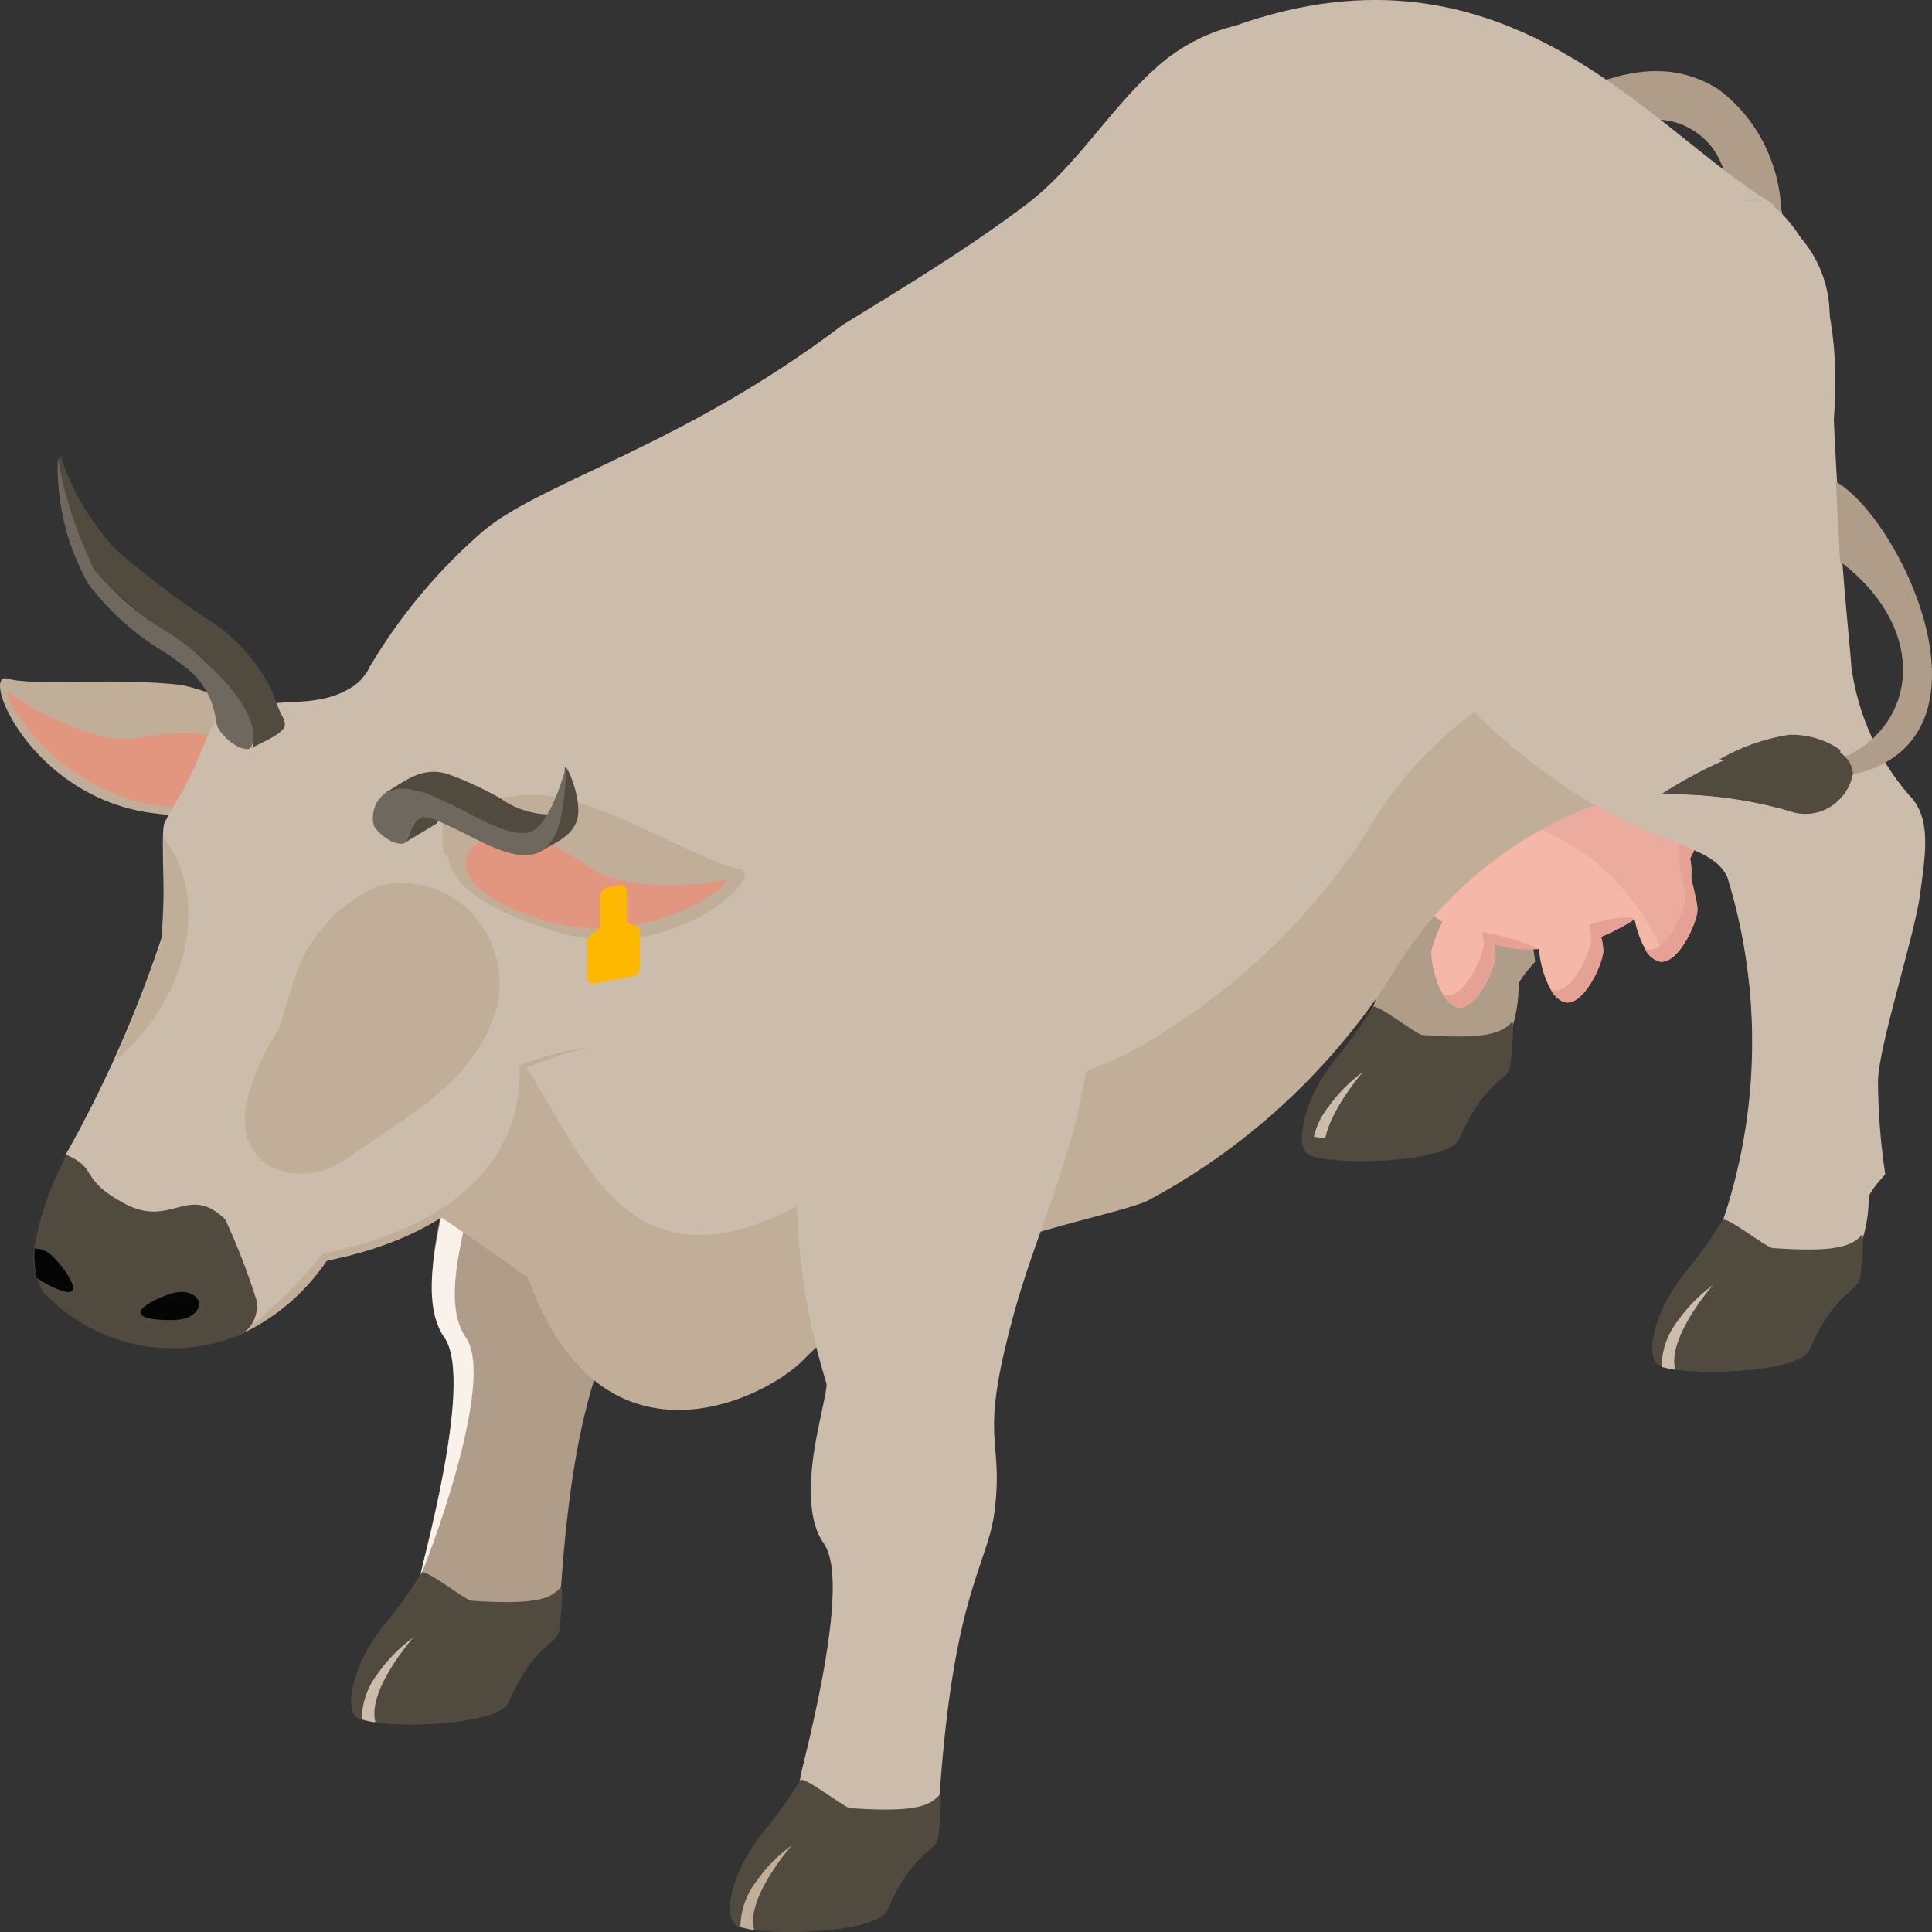 <svg width="45" height="45" viewBox="0 0 45 45" fill="none" xmlns="http://www.w3.org/2000/svg">
    <rect x="0" y="0" width="45" height="45" fill="#333333" stroke="none"/>
    <path d="M6.983 17.54C6.239 16.744 5.284 16.192 4.238 15.956C2.629 15.767 0.831 15.995 0.177 15.806C-0.477 15.618 0.692 18.562 3.545 18.938C6.399 19.314 6.397 18.331 6.543 18.369C6.69 18.408 6.983 17.54 6.983 17.54Z" fill="#C1AE99"/>
    <path d="M5.864 17.799C5.7 17.75 5.544 16.736 3.256 17.185C2.232 17.386 0.669 16.468 0.234 16.155C-0.128 15.898 1.181 18.531 3.891 18.788C6.485 19.036 5.864 17.799 5.864 17.799Z" fill="#E2967F"/>
    <path d="M11.172 12.879C13.056 10.966 15.525 13.507 15.899 14.623C17.603 19.772 15.717 22.44 14.804 25.738C13.947 28.835 14.565 28.564 14.348 30.354C14.195 31.624 13.402 32.21 13.071 36.916C13.046 37.265 12.489 37.625 12.281 37.888C12.281 37.888 12.398 38.19 11.112 37.865C9.368 37.422 9.917 36.387 9.835 36.527C9.754 36.667 11.094 32.018 10.364 30.981C9.635 29.944 10.501 27.732 10.437 27.282C10.317 26.448 9.094 19.685 9.57 17.119C9.836 15.613 10.38 14.173 11.172 12.879Z" fill="#AF9C89"/>
    <path d="M10.851 31.154C10.122 30.118 11.198 27.812 10.923 27.455C9.7 25.852 9.744 22.021 9.744 22.021C9.645 23.86 9.874 25.702 10.422 27.455C10.486 27.905 9.62 30.118 10.35 31.154C11.079 32.189 9.711 36.843 9.793 36.703C9.876 36.562 11.578 32.19 10.851 31.154Z" fill="#F9F2EA"/>
    <path d="M13.072 36.966C12.824 37.251 12.437 37.383 10.98 37.284C10.844 37.274 9.911 36.536 9.821 36.629C9.55 37.068 9.25 37.486 8.922 37.882C8.178 38.82 8.019 39.826 8.331 40.014C8.771 40.277 11.593 40.226 11.843 39.652C12.466 38.224 12.983 38.333 13.029 37.941C13.135 37.023 13.072 36.966 13.072 36.966Z" fill="#514A3F"/>
    <path d="M13.071 36.966C13.025 37.021 12.971 37.069 12.912 37.109C12.902 37.207 12.892 37.312 12.877 37.438C12.831 37.829 12.309 37.72 11.691 39.15C11.442 39.72 8.641 39.774 8.184 39.513C8.165 39.762 8.215 39.943 8.331 40.014C8.771 40.276 11.593 40.225 11.843 39.652C12.466 38.223 12.983 38.333 13.029 37.941C13.135 37.023 13.071 36.966 13.071 36.966Z" fill="#514A3F"/>
    <path d="M8.425 40.05C8.431 39.658 8.564 39.279 8.803 38.975C9.03 38.652 9.307 38.371 9.624 38.144C9.624 38.144 8.551 39.356 8.742 40.105C8.748 40.136 8.425 40.05 8.425 40.05Z" fill="#CCBCAB"/>
    <path d="M34.981 10.593C35.149 9.15 35.405 7.719 35.748 6.31C36.069 5.108 36.206 3.862 36.155 2.617C34.88 2.052 34.033 0.68 32.464 0.736C31.058 0.883 29.695 1.322 28.457 2.025C28.139 2.242 27.823 2.467 27.506 2.693C27.355 2.816 27.165 2.875 26.973 2.858C26.782 2.842 26.604 2.75 26.475 2.603C26.326 2.844 26.214 3.108 26.144 3.385C25.513 5.966 25.492 10.919 26.189 11.581C29.596 14.817 31.628 14.436 32.089 15.484C32.905 18.14 32.849 21 31.928 23.62C32.637 24.088 33.391 24.477 34.179 24.78C34.455 24.716 35.131 23.994 35.22 23.942C35.322 23.618 35.373 23.279 35.373 22.939C35.373 22.812 35.758 22.399 35.758 22.399C35.648 21.675 35.592 20.944 35.588 20.211C35.62 19.354 36.45 16.816 36.572 15.865C36.694 14.914 36.849 14.088 36.295 13.548C35.587 12.717 35.13 11.69 34.981 10.593Z" fill="#AF9C89"/>
    <path d="M32.827 14.942C32.229 13.971 27.079 13.34 25.743 10.725C25.811 11.053 25.976 11.35 26.216 11.577C29.623 14.813 31.656 14.432 32.116 15.479C32.932 18.136 32.876 20.996 31.955 23.616C31.955 23.616 34.273 17.289 32.827 14.942Z" fill="#F4AB42"/>
    <path d="M35.225 23.793C34.977 24.077 34.589 24.21 33.134 24.109C32.997 24.1 32.065 23.363 31.976 23.455C31.704 23.894 31.403 24.312 31.076 24.708C30.332 25.646 30.173 26.654 30.484 26.839C30.924 27.104 33.747 27.051 33.997 26.479C34.62 25.049 35.137 25.16 35.182 24.767C35.288 23.85 35.225 23.793 35.225 23.793Z" fill="#514A3F"/>
    <path d="M30.55 26.873C30.557 26.481 30.69 26.103 30.929 25.798C31.156 25.476 31.433 25.194 31.749 24.966C31.749 24.966 30.678 26.178 30.867 26.929C30.875 26.965 30.55 26.873 30.55 26.873Z" fill="#CCBCAB"/>
    <path d="M35.21 23.846C35.163 23.901 35.109 23.948 35.05 23.988C35.041 24.086 35.03 24.191 35.016 24.317C34.97 24.707 34.448 24.599 33.829 26.029C33.58 26.599 30.781 26.653 30.327 26.392C30.307 26.641 30.358 26.824 30.473 26.892C30.913 27.157 33.735 27.104 33.985 26.532C34.608 25.102 35.126 25.213 35.171 24.82C35.274 23.898 35.21 23.846 35.21 23.846Z" fill="#514A3F"/>
    <path d="M39.364 19.995C39.733 19.321 39.863 18.534 39.733 17.771C39.459 16.816 38.853 15.999 38.031 15.477C37.209 14.956 36.23 14.766 35.28 14.944C34.331 15.123 33.479 15.657 32.888 16.445C32.297 17.232 32.009 18.217 32.079 19.211C32.166 19.675 32.345 20.115 32.606 20.504C32.867 20.892 33.203 21.221 33.593 21.468C33.491 21.684 33.406 21.909 33.34 22.139C33.31 22.468 33.563 23.428 33.976 23.467C34.388 23.506 34.805 22.609 34.835 22.281C34.834 22.182 34.821 22.083 34.795 21.988C35.14 22.072 35.494 22.111 35.848 22.104C35.857 22.487 36.102 23.313 36.485 23.349C36.897 23.388 37.315 22.491 37.344 22.163C37.342 22.046 37.325 21.93 37.293 21.819C37.566 21.711 37.827 21.575 38.072 21.411C38.151 21.822 38.369 22.371 38.681 22.4C39.093 22.438 39.51 21.542 39.539 21.213C39.555 21.034 39.386 20.522 39.396 20.399C39.406 20.263 39.395 20.127 39.364 19.995Z" fill="#F4B7A8"/>
    <g opacity="0.5">
        <path opacity="0.5" d="M39.365 19.965C39.734 19.291 39.864 18.505 39.734 17.742C39.46 16.788 38.854 15.971 38.032 15.449C37.211 14.928 36.231 14.738 35.282 14.916C34.333 15.094 33.481 15.628 32.89 16.415C32.299 17.202 32.011 18.186 32.08 19.18C32.085 19.209 32.093 19.235 32.1 19.263C33.386 18.772 34.806 18.821 36.058 19.399C37.309 19.977 38.291 21.038 38.794 22.354C39.165 22.24 39.509 21.482 39.535 21.182C39.551 21.003 39.382 20.491 39.392 20.368C39.403 20.233 39.394 20.097 39.365 19.965Z" fill="#CE8980"/>
    </g>
    <path d="M35.845 22.105C35.42 21.919 34.975 21.785 34.52 21.706C34.545 21.802 34.558 21.9 34.558 21.999C34.529 22.328 34.112 23.224 33.699 23.185C33.667 23.182 33.635 23.173 33.605 23.159C33.639 23.236 33.69 23.304 33.753 23.357C33.817 23.411 33.891 23.449 33.971 23.468C34.385 23.507 34.8 22.61 34.83 22.282C34.83 22.183 34.816 22.084 34.791 21.988C35.13 22.104 35.489 22.143 35.845 22.105Z" fill="#E5A193"/>
    <path d="M33.316 21.187C33.149 21.075 32.99 20.949 32.843 20.81C32.981 20.969 33.132 21.116 33.294 21.249C33.299 21.228 33.31 21.206 33.316 21.187Z" fill="#E5A193"/>
    <path d="M38.068 21.414C38.022 21.285 37.295 21.43 37.017 21.539C37.048 21.651 37.065 21.767 37.067 21.883C37.038 22.211 36.62 23.107 36.207 23.069C36.175 23.062 36.143 23.051 36.113 23.035C36.147 23.114 36.198 23.183 36.263 23.238C36.327 23.293 36.403 23.332 36.484 23.352C36.896 23.391 37.314 22.494 37.343 22.166C37.341 22.049 37.324 21.933 37.292 21.822C37.559 21.703 37.818 21.567 38.068 21.414Z" fill="#E5A193"/>
    <path d="M39.364 19.997C39.729 19.338 39.862 18.569 39.742 17.82C39.621 17.072 39.254 16.389 38.702 15.888C39.091 16.34 39.353 16.895 39.459 17.49C39.589 18.253 39.459 19.039 39.09 19.714C39.124 19.846 39.134 19.983 39.117 20.118C39.106 20.241 39.276 20.753 39.259 20.932C39.231 21.26 38.813 22.158 38.401 22.119C38.368 22.115 38.336 22.105 38.306 22.09C38.339 22.168 38.39 22.236 38.453 22.29C38.517 22.344 38.591 22.382 38.671 22.401C39.084 22.439 39.5 21.543 39.53 21.214C39.546 21.035 39.376 20.523 39.387 20.4C39.4 20.265 39.392 20.129 39.364 19.997Z" fill="#E5A193"/>
    <path d="M40.493 5.472C40.464 5.332 40.44 5.194 40.413 5.054C40.229 4.071 40.086 3.45 39.453 3.046C38.686 2.557 37.893 2.833 36.855 3.283L36.431 2.24C37.399 1.823 38.724 1.249 40.028 2.083C40.455 2.402 40.807 2.815 41.059 3.292C41.311 3.77 41.457 4.299 41.486 4.842C41.51 4.973 41.535 5.107 41.562 5.24L40.493 5.472Z" fill="#AF9C89"/>
    <path d="M8.234 22.327C8.238 22.321 8.242 22.309 8.234 22.327V22.327Z" fill="#EFD0A8"/>
    <path d="M41.323 4.824C41.309 4.759 41.253 4.719 41.175 4.692C41.198 4.698 41.22 4.706 41.242 4.715C38.443 3.036 35.102 -1.646 28.782 0.596C28.173 0.742 27.602 1.024 27.109 1.421C25.902 2.419 25.131 3.842 23.884 4.778C22.528 5.8 21.069 6.683 19.625 7.569C15.942 10.365 12.657 11.212 11.288 12.341C10.229 13.248 9.322 14.329 8.605 15.542C8.558 15.64 8.505 15.735 8.444 15.825C10.716 16.395 9.391 18.203 11.202 19.759C12.662 20.889 4.451 25.726 7.006 26.291C9.56 26.856 12.297 29.744 12.297 29.744C13.985 34.485 17.815 32.545 18.684 31.659C21.334 28.959 25.464 28.449 26.682 27.955C28.942 26.76 30.876 25.001 32.309 22.837C33.062 21.52 34.112 20.41 35.37 19.602C36.627 18.793 38.054 18.308 39.531 18.19C39.734 18.166 37.096 15.99 37.892 15.754C38.585 15.545 39.266 15.297 39.933 15.012L40.057 14.933C41.347 13.783 42.248 12.239 42.63 10.524C43.239 6.128 41.323 4.824 41.323 4.824ZM40.51 4.707L40.543 4.7C40.733 4.649 40.932 4.641 41.126 4.676C40.92 4.651 40.712 4.662 40.51 4.707Z" fill="#CCBCAB"/>
    <path d="M42.025 11.547C42.184 10.708 42.181 9.844 42.016 9.006C41.98 8.637 41.962 8.267 41.921 7.902C41.151 10.298 40.173 12.616 38.997 14.828C37.52 14.947 36.093 15.432 34.835 16.241C33.578 17.049 32.528 18.159 31.774 19.475C30.342 21.639 28.408 23.398 26.148 24.593C24.93 25.088 21.55 26.742 18.149 28.298C13.345 30.495 13.227 24.306 10.744 23.479C7.753 22.483 6.085 25.915 7.018 26.321C8.837 27.379 10.604 28.531 12.31 29.774C13.998 34.514 17.828 32.575 18.697 31.689C21.347 28.988 25.477 28.479 26.695 27.985C28.954 26.79 30.889 25.031 32.321 22.867C33.075 21.55 34.126 20.441 35.383 19.632C36.64 18.823 38.068 18.338 39.545 18.219C40.563 16.325 41.43 14.347 42.136 12.307C42.061 12.198 42.012 12.073 41.993 11.941C41.974 11.809 41.985 11.674 42.025 11.547Z" fill="#C1AE99"/>
    <path d="M16.951 21.776C17.596 19.447 15.662 17.451 14.373 16.454C12.777 15.08 10.523 16.2 8.516 15.696C8.404 15.858 8.254 15.987 8.08 16.072C7.323 16.495 6.4 16.254 5.584 16.5C5.399 16.571 5.219 16.655 5.044 16.751C4.918 16.841 4.528 17.988 4.219 18.481C4.082 18.705 3.948 18.929 3.833 19.165C3.717 19.401 3.905 21.469 3.753 21.877C3.173 23.618 2.429 25.298 1.533 26.89C1.887 27.034 1.584 27.562 1.925 27.728C2.132 27.835 2.19 28.715 2.677 29.003C4.179 29.882 3.892 27.854 4.766 28.704C4.766 28.694 4.775 28.682 4.778 28.672C4.778 28.683 4.769 28.695 4.766 28.704C5.312 29.237 5.406 31.178 5.547 31.108C6.334 30.671 7.031 30.081 7.6 29.369C7.689 29.32 12.299 28.69 12.192 24.921C12.187 24.758 13.963 24.405 14.031 24.295C14.031 24.296 15.984 25.101 16.951 21.776Z" fill="#CCBCAB"/>
    <path d="M41.372 13.74C42.193 13.74 42.859 14.122 42.859 14.593C42.826 14.756 42.759 14.91 42.663 15.044C42.567 15.177 42.445 15.289 42.304 15.369C42.163 15.45 42.006 15.499 41.846 15.512C41.685 15.525 41.523 15.502 41.372 15.445C40.404 15.169 39.402 15.04 38.398 15.063C39.317 14.466 40.32 14.02 41.372 13.74Z" fill="#A36D1F"/>
    <path d="M39.755 14.25C40.246 14.297 40.731 14.401 41.2 14.56C41.453 14.648 41.728 14.644 41.98 14.55C42.231 14.457 42.444 14.278 42.585 14.043C42.229 13.79 41.803 13.663 41.371 13.68C40.804 13.769 40.257 13.962 39.755 14.25Z" fill="#BC8235"/>
    <path d="M41.372 15.21C40.535 14.957 39.667 14.828 38.795 14.828C38.554 14.966 38.398 15.063 38.398 15.063C39.402 15.04 40.404 15.17 41.372 15.446C41.523 15.503 41.685 15.525 41.846 15.512C42.006 15.499 42.163 15.451 42.304 15.37C42.445 15.289 42.567 15.178 42.663 15.044C42.759 14.91 42.826 14.757 42.859 14.594C42.857 14.558 42.85 14.523 42.84 14.488C42.736 14.784 42.524 15.025 42.249 15.16C41.974 15.295 41.659 15.313 41.372 15.21Z" fill="#725024"/>
    <path d="M19.991 17.712C21.876 15.799 24.345 18.34 24.719 19.457C26.422 24.605 24.536 27.274 23.623 30.572C22.771 33.667 23.384 33.398 23.168 35.187C23.013 36.457 22.221 37.043 21.89 41.749C21.865 42.099 21.308 42.459 21.1 42.726C21.1 42.726 21.217 43.029 19.932 42.703C18.188 42.261 18.736 41.223 18.654 41.365C18.572 41.507 19.914 36.855 19.184 35.819C18.454 34.783 19.32 32.569 19.257 32.119C19.138 31.284 17.914 24.522 18.389 21.951C18.655 20.445 19.199 19.006 19.991 17.712Z" fill="#CCBCAB"/>
    <path d="M19.685 35.943C18.954 34.906 19.987 32.631 19.757 32.243C18.684 30.421 18.578 26.81 18.578 26.81C18.478 28.648 18.708 30.491 19.256 32.243C19.32 32.692 18.453 34.906 19.184 35.943C19.914 36.98 18.545 41.633 18.627 41.492C18.709 41.351 20.415 36.978 19.685 35.943Z" fill="#CCBCAB"/>
    <path d="M21.894 41.8C21.647 42.083 21.259 42.216 19.803 42.116C19.666 42.106 18.735 41.368 18.645 41.462C18.373 41.9 18.073 42.319 17.746 42.714C17.002 43.652 16.843 44.658 17.153 44.846C17.593 45.109 20.416 45.058 20.667 44.485C21.289 43.056 21.807 43.166 21.852 42.774C21.955 41.856 21.894 41.8 21.894 41.8Z" fill="#514A3F"/>
    <path d="M21.894 41.799C21.847 41.854 21.793 41.902 21.734 41.941C21.725 42.039 21.714 42.144 21.7 42.27C21.653 42.661 21.132 42.553 20.514 43.982C20.264 44.552 17.465 44.606 17.012 44.345C16.992 44.593 17.042 44.776 17.157 44.846C17.597 45.108 20.419 45.057 20.67 44.484C21.293 43.055 21.811 43.165 21.855 42.773C21.954 41.855 21.894 41.799 21.894 41.799Z" fill="#514A3F"/>
    <path d="M17.245 44.886C17.251 44.494 17.384 44.116 17.623 43.811C17.85 43.489 18.128 43.208 18.445 42.98C18.445 42.98 17.372 44.192 17.563 44.943C17.568 44.972 17.245 44.886 17.245 44.886Z" fill="#C1AE99"/>
    <path d="M8.826 20.632C8.316 20.849 7.863 21.187 7.504 21.62C7.146 22.053 6.892 22.567 6.765 23.121C6.703 23.265 6.655 23.415 6.621 23.569C6.59 23.673 6.559 23.777 6.526 23.88C6.49 23.953 6.456 24.025 6.416 24.097C6.101 24.595 5.87 25.143 5.732 25.72C5.448 27.294 7.057 27.741 8.125 26.961C9.485 25.963 11.095 25.226 11.585 23.406C11.666 23.018 11.651 22.614 11.54 22.234C11.428 21.853 11.225 21.508 10.95 21.23C10.674 20.953 10.334 20.753 9.963 20.648C9.591 20.544 9.2 20.538 8.826 20.632Z" fill="#C1AE99"/>
    <path d="M12.104 24.815C12.21 28.582 7.57 29.129 7.508 29.212C6.939 29.921 6.287 30.554 5.565 31.096C6.393 30.724 7.104 30.122 7.619 29.356C7.707 29.309 12.317 28.677 12.21 24.91C12.709 24.67 13.235 24.495 13.776 24.391C13.203 24.451 12.64 24.594 12.104 24.815Z" fill="#C1AE99"/>
    <path d="M1.789 27.639H1.783C1.799 27.657 1.816 27.674 1.834 27.688C1.822 27.669 1.807 27.652 1.789 27.639Z" fill="#7F5217"/>
    <path d="M1.509 26.883L1.503 26.892C1.511 26.892 1.515 26.902 1.521 26.905C1.518 26.897 1.514 26.89 1.509 26.883Z" fill="#7F5217"/>
    <path d="M5.247 28.403C4.374 27.554 3.993 28.618 2.904 28.036C1.816 27.453 2.314 27.218 1.533 26.894C1.513 26.951 1.493 27.011 1.47 27.069C1.148 27.688 0.922 28.355 0.8 29.046C0.748 29.408 0.82 29.777 1.004 30.089C1.592 30.715 2.349 31.143 3.177 31.317C4.004 31.491 4.863 31.404 5.642 31.066C5.768 30.984 5.868 30.863 5.927 30.721C5.985 30.579 6 30.422 5.97 30.27C5.769 29.633 5.527 29.009 5.247 28.403Z" fill="#514A3F"/>
    <path d="M40.081 28.574C40.789 29.042 41.543 29.431 42.331 29.732C42.608 29.669 43.284 28.95 43.373 28.896C43.475 28.572 43.527 28.233 43.527 27.892C43.527 27.765 43.911 27.353 43.911 27.353C43.802 26.628 43.745 25.896 43.742 25.163C43.772 24.307 44.602 21.769 44.725 20.817C44.848 19.865 45.001 19.041 44.449 18.501C43.738 17.672 43.277 16.646 43.124 15.55C43.062 14.6 42.796 12.803 42.613 7.214C42.579 6.53 42.295 5.884 41.819 5.406C41.343 4.929 40.709 4.655 40.045 4.641C38.827 4.828 33.125 5.251 32.167 9.02C31.512 11.593 33.639 15.874 34.336 16.534C37.743 19.77 39.775 19.389 40.236 20.436C41.053 23.092 40.999 25.953 40.081 28.574Z" fill="#CCBCAB"/>
    <path d="M40.96 19.916C40.362 18.945 35.073 18.293 33.737 15.677C33.936 16.031 34.167 16.366 34.425 16.678C37.832 19.921 39.786 19.406 40.247 20.453C41.064 23.11 41.008 25.97 40.086 28.59C40.086 28.59 42.406 22.263 40.96 19.916Z" fill="#CCBCAB"/>
    <path d="M43.377 28.754C43.129 29.038 42.741 29.171 41.286 29.07C41.149 29.061 40.217 28.323 40.127 28.416C39.856 28.855 39.555 29.273 39.228 29.669C38.484 30.608 38.325 31.613 38.636 31.8C39.075 32.064 41.899 32.013 42.148 31.439C42.77 30.01 43.284 30.121 43.334 29.728C43.439 28.811 43.377 28.754 43.377 28.754Z" fill="#514A3F"/>
    <path d="M38.701 31.838C38.707 31.446 38.84 31.067 39.08 30.763C39.307 30.441 39.584 30.159 39.9 29.931C39.9 29.931 38.828 31.144 39.018 31.894C39.024 31.924 38.701 31.838 38.701 31.838Z" fill="#CCBCAB"/>
    <path d="M40.044 17.752C40.044 17.752 42.492 17.92 43.167 17.533C44.705 16.654 44.819 14.56 42.858 13.077L42.763 11.221C44.224 12.045 46.619 16.967 43.402 17.98C42.286 18.25 41.117 18.171 40.044 17.752Z" fill="#AF9C89"/>
    <path d="M3.271 30.581C3.294 30.755 3.965 30.767 4.218 30.73C4.47 30.693 4.657 30.521 4.633 30.347C4.609 30.173 4.385 30.061 4.13 30.098C3.876 30.135 3.248 30.407 3.271 30.581Z" fill="#050505"/>
    <path d="M1.688 30.06C1.792 29.922 1.367 29.367 1.162 29.207C1.061 29.124 0.935 29.08 0.805 29.083C0.789 29.312 0.807 29.543 0.856 29.767C1.1 29.932 1.596 30.188 1.688 30.06Z" fill="#050505"/>
    <path d="M41.667 17.178C42.489 17.178 43.155 17.56 43.155 18.031C43.121 18.194 43.055 18.347 42.959 18.481C42.863 18.615 42.74 18.726 42.599 18.807C42.458 18.888 42.302 18.936 42.141 18.95C41.98 18.963 41.819 18.941 41.667 18.884C40.699 18.607 39.697 18.477 38.693 18.5C39.612 17.903 40.615 17.457 41.667 17.178Z" fill="#514A3F"/>
    <path d="M40.049 17.686C40.54 17.733 41.025 17.837 41.495 17.995C41.748 18.083 42.023 18.08 42.274 17.986C42.526 17.892 42.739 17.712 42.878 17.477C42.522 17.226 42.097 17.099 41.666 17.116C41.098 17.204 40.55 17.398 40.049 17.686Z" fill="#514A3F"/>
    <path d="M41.667 18.65C40.831 18.397 39.963 18.268 39.091 18.269C38.85 18.405 38.693 18.501 38.693 18.501C39.697 18.48 40.699 18.609 41.667 18.886C41.819 18.943 41.981 18.965 42.142 18.952C42.302 18.939 42.459 18.89 42.599 18.809C42.741 18.728 42.863 18.617 42.959 18.483C43.055 18.349 43.122 18.195 43.155 18.032C43.153 17.997 43.146 17.962 43.136 17.928C43.032 18.223 42.819 18.464 42.545 18.599C42.27 18.734 41.955 18.752 41.667 18.65Z" fill="#514A3F"/>
    <path d="M2.698 24.687C4.225 23.443 5.006 21.061 3.798 19.487C3.833 20.317 3.818 21.148 3.753 21.975C3.498 22.658 3.116 23.694 2.698 24.687Z" fill="#C1AE99"/>
    <path d="M6.636 16.862C6.632 16.819 6.622 16.777 6.604 16.738C6.462 16.495 6.395 16.202 6.266 15.95C5.928 15.329 5.441 14.807 4.852 14.434C4.109 13.948 3.398 13.41 2.726 12.825C2.132 12.206 1.684 11.455 1.416 10.629C1.254 10.727 1.48 11.291 1.529 11.476C1.656 12.185 1.928 12.857 2.328 13.448C2.994 14.102 3.729 14.679 4.517 15.167C4.888 15.451 5.202 15.806 5.442 16.213C5.537 16.379 6.066 17.301 5.848 17.431C6.06 17.305 6.489 17.149 6.625 16.942C6.633 16.917 6.637 16.89 6.636 16.864V16.862Z" fill="#514A3F"/>
    <path d="M1.346 10.67C1.507 11.574 1.794 12.449 2.197 13.268C2.694 13.867 3.29 14.371 3.958 14.755C4.092 14.853 4.237 14.944 4.368 15.048C6.283 16.627 5.933 17.434 5.778 17.447C5.669 17.447 5.562 17.413 5.472 17.349C5.365 17.286 5.269 17.204 5.188 17.108C5.178 17.098 5.169 17.088 5.161 17.076C5.123 17.03 5.091 16.979 5.066 16.925C5.055 16.888 5.045 16.853 5.035 16.82C5.008 16.566 4.93 16.32 4.806 16.099C4.682 15.878 4.515 15.686 4.314 15.536C4.185 15.438 4.052 15.345 3.915 15.243C3.199 14.827 2.569 14.271 2.059 13.606C1.557 12.717 1.309 11.699 1.346 10.67Z" fill="#6E685F"/>
    <path d="M10.323 18.972C10.587 19.011 11.909 18.172 13.454 18.679C14.998 19.185 16.548 20.144 17.223 20.242C17.899 20.34 15.669 22.544 12.913 21.692C10.157 20.84 10.547 19.941 10.397 19.914C10.246 19.886 10.323 18.972 10.323 18.972Z" fill="#C1AE99"/>
    <path d="M11.07 19.657C11.239 19.68 11.781 18.817 13.696 20.183C14.555 20.796 16.346 20.606 16.864 20.504C17.296 20.418 15.066 22.279 12.487 21.383C10.017 20.521 11.07 19.657 11.07 19.657Z" fill="#E2967F"/>
    <path d="M14.817 21.573L14.602 21.481V20.793C14.602 20.679 14.529 20.6 14.442 20.618L14.135 20.675C14.085 20.692 14.043 20.725 14.014 20.768C13.985 20.81 13.971 20.861 13.975 20.911V21.599L13.759 21.77C13.734 21.792 13.713 21.818 13.699 21.847C13.684 21.877 13.677 21.909 13.677 21.941V22.761C13.675 22.781 13.677 22.802 13.684 22.82C13.691 22.84 13.703 22.857 13.718 22.871C13.733 22.885 13.751 22.896 13.771 22.903C13.79 22.91 13.812 22.912 13.832 22.91L14.749 22.739C14.795 22.726 14.836 22.699 14.864 22.662C14.893 22.625 14.909 22.579 14.909 22.533V21.713C14.91 21.684 14.902 21.655 14.885 21.63C14.869 21.605 14.845 21.585 14.817 21.573Z" fill="#FFB800"/>
    <path d="M8.674 18.879L9.405 18.441C9.412 18.437 9.42 18.433 9.428 18.431L8.698 18.868L8.674 18.879Z" fill="#726F6B"/>
    <path d="M8.698 18.868L9.428 18.431H9.436L8.704 18.869H8.698V18.868Z" fill="#77736F"/>
    <path d="M9.452 19.619L10.183 19.182C10.175 19.188 10.167 19.194 10.158 19.199L9.427 19.637C9.437 19.633 9.445 19.627 9.452 19.619Z" fill="#726F6B"/>
    <path d="M10.334 18.824L10.342 18.808C10.357 18.777 10.375 18.747 10.394 18.719L10.406 18.703C10.427 18.674 10.452 18.651 10.482 18.633L9.751 19.071C9.723 19.089 9.698 19.112 9.678 19.138C9.671 19.146 9.665 19.154 9.66 19.163L9.646 19.181C9.637 19.198 9.627 19.215 9.619 19.234C9.61 19.252 9.606 19.256 9.6 19.269C9.595 19.278 9.592 19.289 9.587 19.298C9.556 19.372 9.523 19.455 9.485 19.541C9.475 19.566 9.463 19.588 9.452 19.612L10.183 19.174L10.207 19.122L10.214 19.105C10.247 19.034 10.273 18.968 10.299 18.909C10.31 18.879 10.321 18.85 10.334 18.824Z" fill="#514A3F"/>
    <path d="M12.939 18.967C12.475 18.993 12.016 18.858 11.635 18.583C11.248 18.365 10.846 18.18 10.43 18.028C9.828 17.843 9.448 18.185 8.945 18.485C9.123 18.416 9.313 18.39 9.502 18.41C9.69 18.429 9.872 18.493 10.033 18.597C10.528 18.817 10.995 19.103 11.498 19.299C11.733 19.39 12.216 19.587 12.455 19.444C12.693 19.301 12.786 19.073 13.028 18.928C12.998 18.94 12.97 18.954 12.939 18.967C12.97 18.957 12.884 18.982 12.939 18.967Z" fill="#514A3F"/>
    <path d="M13.155 17.901C13.129 18.488 13.142 19.496 12.574 19.837C12.892 19.647 13.281 19.51 13.425 19.146C13.612 18.686 13.163 17.689 13.155 17.901Z" fill="#514A3F"/>
    <path d="M13.185 17.855C13.16 18.615 13.099 19.712 12.467 19.885C11.922 20.04 11.237 19.61 10.608 19.309C10.471 19.244 10.34 19.18 10.209 19.123C9.669 18.882 9.649 19.177 9.484 19.544C9.475 19.568 9.462 19.591 9.452 19.614C9.426 19.639 9.392 19.652 9.357 19.653H9.329C9.228 19.645 9.13 19.611 9.045 19.556C8.927 19.486 8.823 19.394 8.738 19.285C8.583 19.09 8.676 17.909 10.158 18.572C10.294 18.633 10.435 18.7 10.57 18.767C11.137 19.04 11.882 19.51 12.335 19.383C12.815 19.245 13.168 17.928 13.185 17.855Z" fill="#6E685F"/>
</svg>
